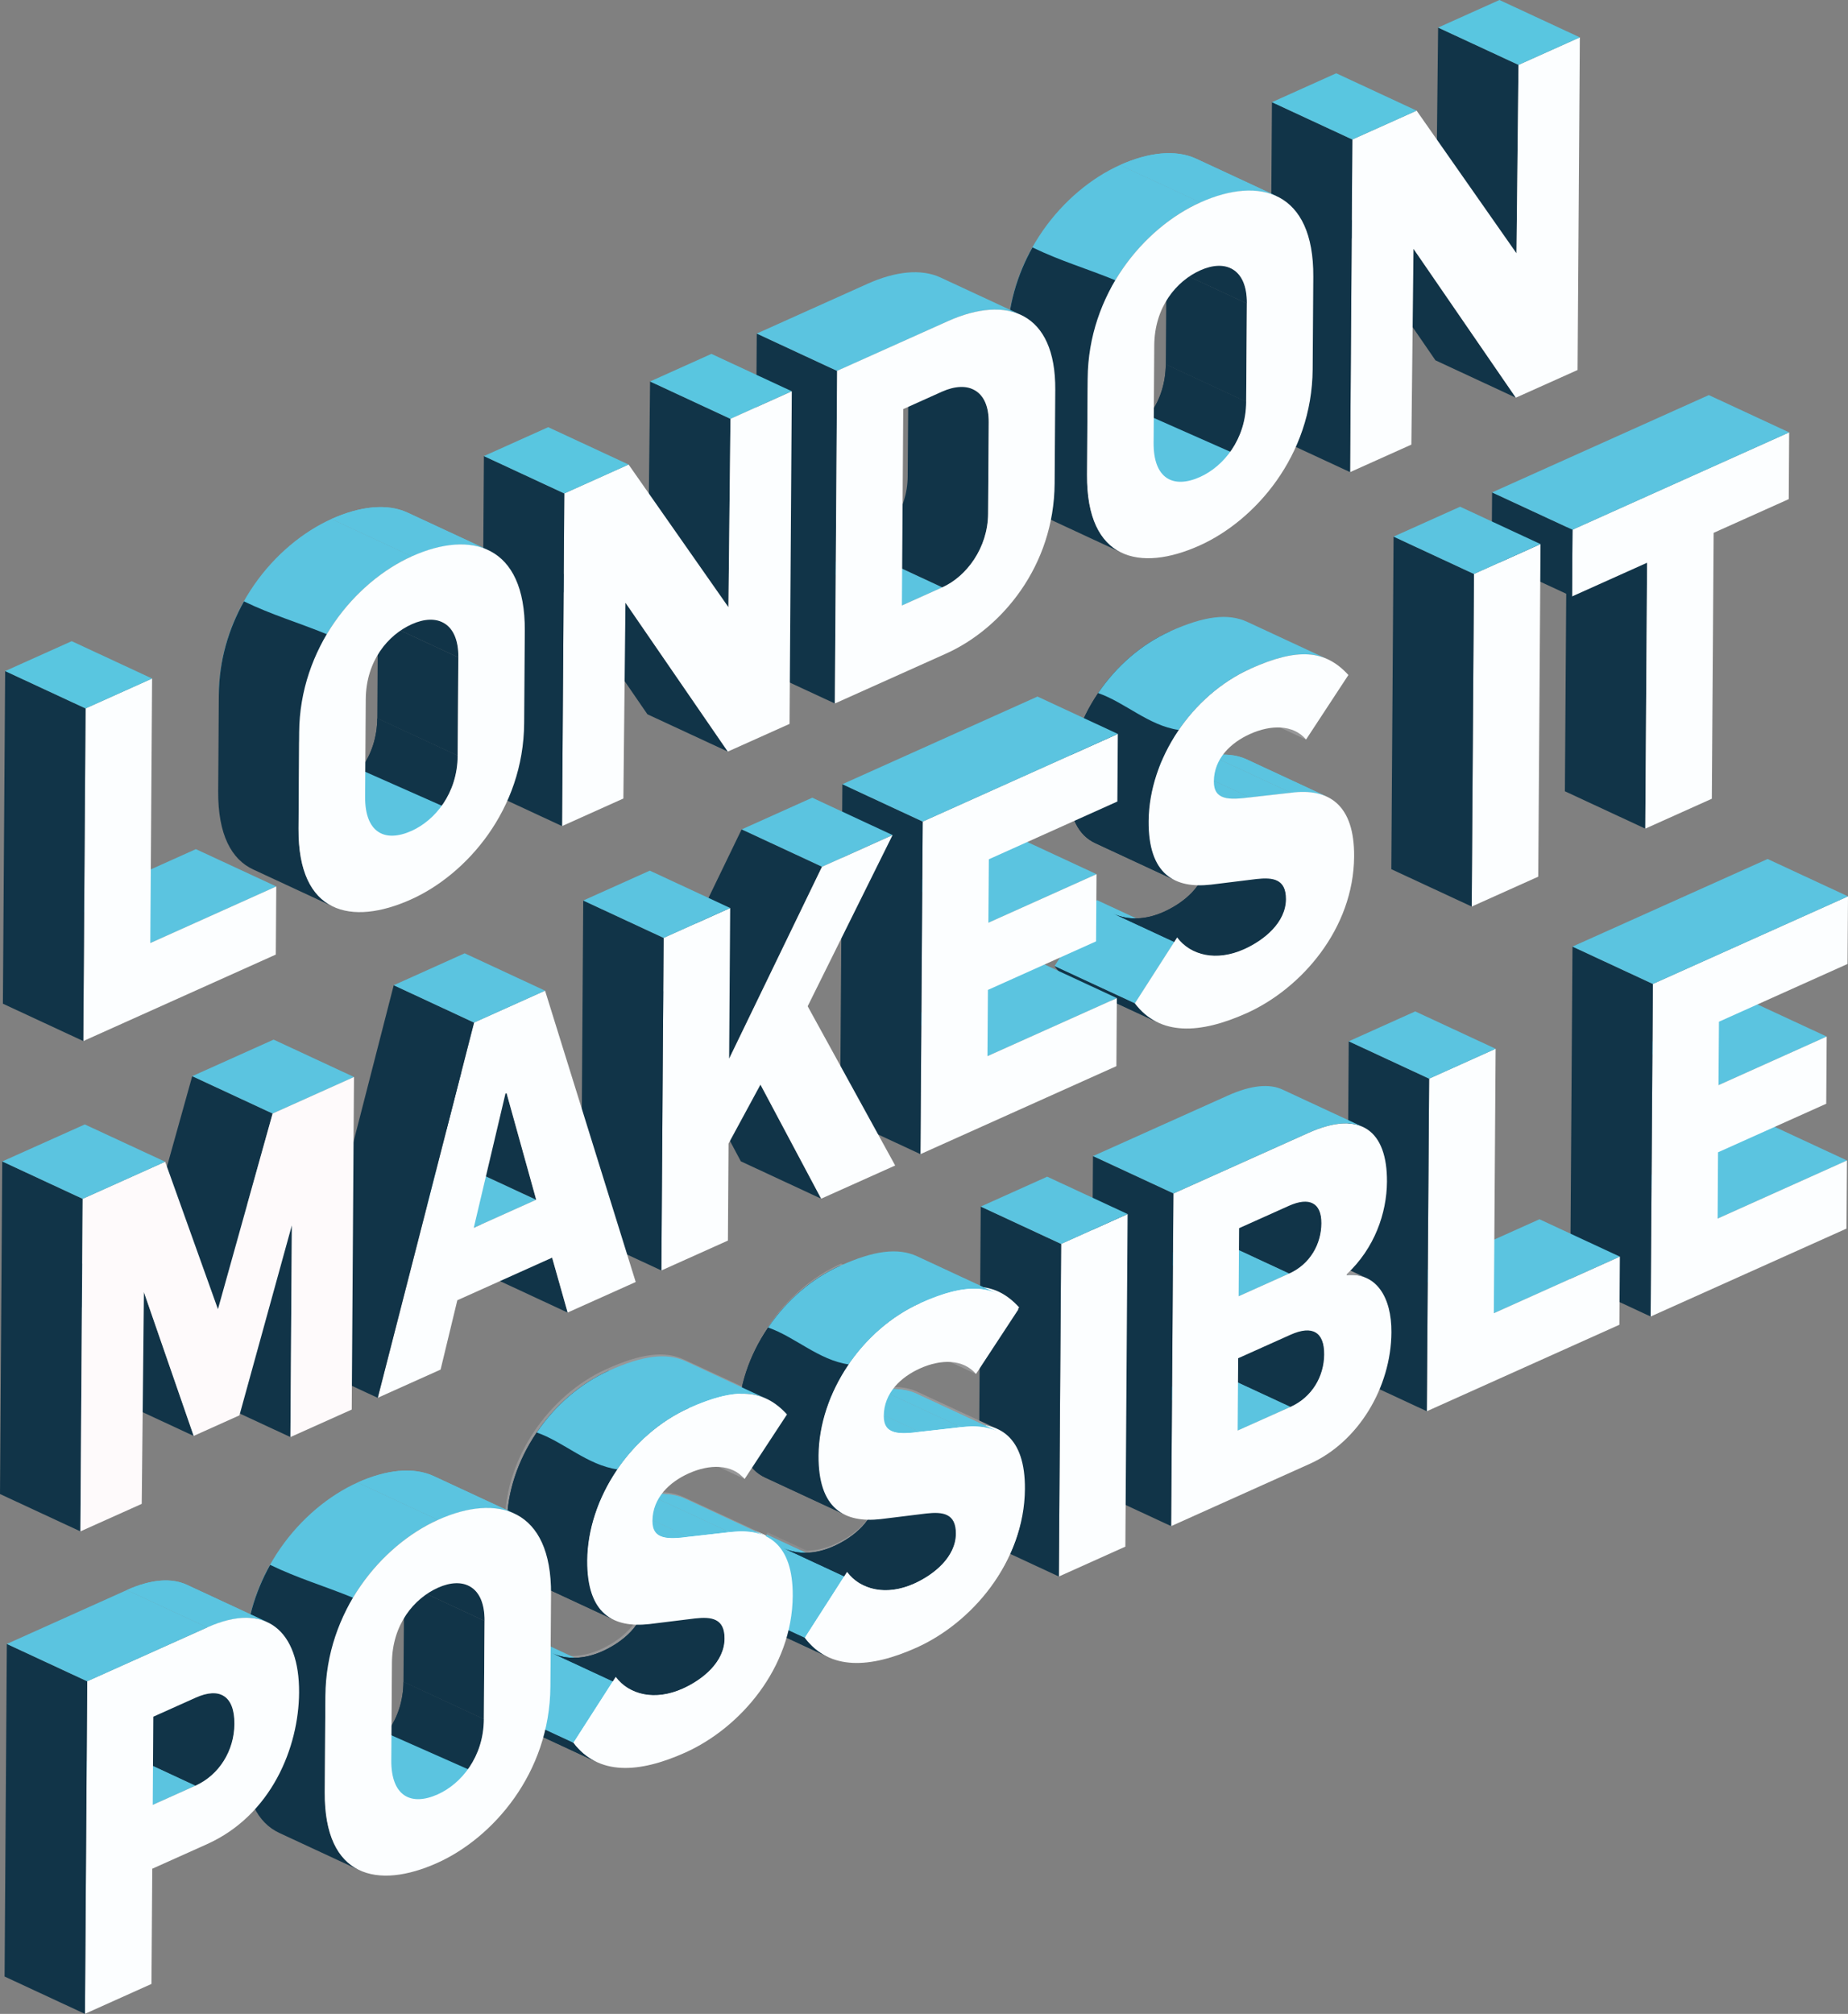 <svg id="Layer_1" xmlns="http://www.w3.org/2000/svg" xmlns:xlink="http://www.w3.org/1999/xlink" viewBox="0 0 319.07 347.64"><rect x="0" y="0" width="319.07" height="347.64" fill="#808080" stroke="none"/><style>.st0{fill:#5bc4e0}.st1{fill:#fcfeff}.st2{fill:#113448}.st3{enable-background:new}.st13{fill:#59c6e0}.st23{fill:#8c8b8c}</style><path class="st0" d="M296.56 210.35l-13.88-6.45 22.33-10.03 13.88 6.45zM296.71 187.32l-13.87-6.45 18.67-8.38 13.88 6.44z"/><path class="st1" d="M319.07 154.73l-.08 11.67-22.2 9.97-.08 10.95 18.68-8.39-.08 11.6-18.68 8.38-.07 11.44 22.33-10.03-.08 11.76-33.82 15.18.39-57.41z"/><path class="st2" d="M284.99 227.26l-13.88-6.45.39-57.41 13.88 6.45z"/><path class="st0" d="M285.38 169.85l-13.88-6.45 33.69-15.12 13.88 6.45z"/><path class="st2" d="M284.07 143.04l-13.88-6.45.31-45.9 13.88 6.45z"/><path class="st1" d="M308.91 74.64l-.07 11.52-12.97 5.82-.31 45.9-11.49 5.16.31-45.9-12.96 5.82.08-11.52z"/><path class="st2" d="M271.42 102.96l-13.88-6.45.08-11.51 13.88 6.44z"/><path class="st0" d="M271.5 91.44L257.62 85l37.42-16.8 13.87 6.44z"/><path class="st1" d="M265.98 93.92l-.39 57.41-11.49 5.16.39-57.41z"/><path class="st2" d="M254.1 156.49l-13.88-6.45.39-57.41 13.88 6.45z"/><path class="st0" d="M254.49 99.08l-13.88-6.45 11.49-5.16 13.88 6.45zM257.92 226.69l-13.88-6.45 21.76-9.77 13.88 6.45z"/><path class="st1" d="M258.23 181.04l-.31 45.65 21.76-9.77-.08 11.76-33.25 14.93.4-57.41z"/><path class="st2" d="M246.35 243.61l-13.87-6.45.39-57.41 13.88 6.45z"/><path class="st0" d="M246.75 186.2l-13.88-6.45 11.48-5.16 13.88 6.45z"/><g class="st3"><defs><path id="SVGID_1_" class="st3" d="M222.1 214.19l13.88 6.45c-.99-.46-2.15-.65-3.48-.51l-13.88-6.45c1.33-.14 2.49.05 3.48.51z"/></defs><clipPath id="SVGID_2_"><use xlink:href="#SVGID_1_" overflow="visible"/></clipPath><path d="M232.5 220.13l-13.88-6.45c1.33-.14 2.49.05 3.48.51l13.88 6.45c-.99-.46-2.15-.65-3.48-.51" clip-path="url(#SVGID_2_)" fill="#979798"/></g><defs><path id="SVGID_3_" d="M213.07 223.47l13.88 6.45c1.12.52 1.7 1.84 1.68 3.91-.03 3.79-2.1 7.37-5.82 9.04l-13.88-6.45c3.72-1.67 5.79-5.25 5.82-9.04.01-2.07-.56-3.39-1.68-3.91z"/></defs><use xlink:href="#SVGID_3_" overflow="visible" fill="#113448"/><clipPath id="SVGID_4_"><use xlink:href="#SVGID_3_" overflow="visible"/></clipPath><path d="M222.81 242.86l-13.88-6.45c3.72-1.67 5.79-5.25 5.82-9.04.01-2.07-.56-3.39-1.68-3.91l13.88 6.45c1.12.52 1.7 1.84 1.68 3.91-.03 3.79-2.1 7.37-5.82 9.04" clip-path="url(#SVGID_4_)" fill="#113448"/><path class="st0" d="M213.7 246.95l-13.88-6.44 9.11-4.09 13.88 6.44z"/><defs><path id="SVGID_5_" d="M212.69 201.23l13.88 6.45c1.03.48 1.59 1.65 1.58 3.49-.02 3.54-1.91 7.03-5.56 8.67l-13.88-6.45c3.66-1.64 5.54-5.14 5.56-8.67.01-1.84-.55-3.01-1.58-3.49z"/></defs><use xlink:href="#SVGID_5_" overflow="visible" fill="#113448"/><clipPath id="SVGID_6_"><use xlink:href="#SVGID_5_" overflow="visible"/></clipPath><path d="M222.59 219.84l-13.88-6.45c3.66-1.64 5.54-5.14 5.56-8.67.01-1.84-.55-3.01-1.58-3.49l13.88 6.45c1.03.48 1.59 1.65 1.58 3.49-.03 3.54-1.91 7.03-5.56 8.67" clip-path="url(#SVGID_6_)" fill="#113448"/><path class="st0" d="M213.86 223.76l-13.88-6.45 8.73-3.92 13.88 6.45z"/><path class="st1" d="M232.5 220.13c5.12-.53 7.78 3.81 7.74 9.85-.06 9.5-5.7 18.94-14.1 22.71l-23.93 10.75.39-57.41 23.3-10.46c9.05-4.06 13.63-.34 13.57 8.43-.04 5.4-2.13 11.47-6.95 15.96l-.02.17zm-9.69 22.73c3.72-1.67 5.79-5.25 5.82-9.04.03-3.87-2.01-5.11-5.8-3.42l-9.05 4.06-.09 12.48 9.12-4.08m-8.87-30.85l-.08 11.75 8.73-3.92c3.66-1.64 5.54-5.14 5.56-8.67.02-3.55-2.08-4.6-5.61-3.02l-8.6 3.86"/><path class="st0" d="M221.43 188.08c-2.24-1.04-5.39-.78-9.42 1.03l-23.3 10.46 13.88 6.45 23.3-10.46c4.03-1.81 7.18-2.08 9.42-1.03l-13.88-6.45z"/><path class="st2" d="M202.2 263.44l-13.88-6.45.39-57.41 13.88 6.44z"/><defs><path id="SVGID_7_" d="M200 176.54l-13.88-6.45c-1.52-.71-2.88-1.8-4.04-3.33l13.88 6.45c1.16 1.53 2.52 2.62 4.04 3.33z"/></defs><use xlink:href="#SVGID_7_" overflow="visible" fill="#113448"/><clipPath id="SVGID_8_"><use xlink:href="#SVGID_7_" overflow="visible"/></clipPath><path d="M200 176.54l-13.88-6.45c-1.52-.71-2.88-1.8-4.04-3.33l13.88 6.45c1.16 1.53 2.52 2.62 4.04 3.33" clip-path="url(#SVGID_8_)" fill="#113448"/><path class="st0" d="M195.96 173.2l-13.88-6.44 7.3-11.39 13.88 6.45z"/><path class="st2" d="M184.47 135.26c-.04 5.82 1.76 8.95 4.65 10.29L203 152c-2.89-1.34-4.69-4.46-4.65-10.29.04-5.45 1.97-10.98 5.19-15.7-5.19-.74-9.3-4.77-13.93-6.37-3.19 4.7-5.1 10.2-5.14 15.62z"/><defs><path id="SVGID_9_" d="M215.21 131.07l13.88 6.45c-1.69-.79-3.78-.97-6.14-.67l-13.88-6.45c2.36-.31 4.45-.12 6.14.67z"/></defs><use xlink:href="#SVGID_9_" overflow="visible" fill="#5bc4e0"/><clipPath id="SVGID_10_"><use xlink:href="#SVGID_9_" overflow="visible"/></clipPath><path d="M222.95 136.85l-13.88-6.45c2.36-.3 4.45-.12 6.14.67l13.88 6.45c-1.7-.79-3.78-.98-6.14-.67" clip-path="url(#SVGID_10_)" fill="#5bc4e0"/><defs><path id="SVGID_11_" d="M206.2 164.2l-13.88-6.45c2.36 1.1 5.41 1.1 8.63-.35 3.46-1.56 7.19-4.59 7.22-8.62.01-1.82-.59-2.78-1.57-3.23l13.88 6.45c.98.45 1.58 1.41 1.57 3.23-.03 4.03-3.76 7.07-7.22 8.62-3.23 1.45-6.27 1.45-8.63.35z"/></defs><use xlink:href="#SVGID_11_" overflow="visible" fill="#113448"/><clipPath id="SVGID_12_"><use xlink:href="#SVGID_11_" overflow="visible"/></clipPath><path d="M206.2 164.2l-13.88-6.45c2.36 1.1 5.41 1.1 8.63-.35 3.46-1.56 7.19-4.59 7.22-8.62.01-1.82-.59-2.78-1.57-3.23l13.88 6.45c.98.45 1.58 1.41 1.57 3.23-.03 4.03-3.76 7.07-7.22 8.62-3.23 1.45-6.27 1.45-8.63.35" clip-path="url(#SVGID_12_)" fill="#113448"/><g class="st3"><defs><path id="SVGID_13_" class="st3" d="M209.68 119.74l13.88 6.45c.73.34 1.39.83 1.94 1.48l-13.88-6.45a5.646 5.646 0 0 0-1.94-1.48z"/></defs><clipPath id="SVGID_14_"><use xlink:href="#SVGID_13_" overflow="visible"/></clipPath><path d="M225.5 127.67l-13.88-6.45a5.741 5.741 0 0 0-1.94-1.48l13.88 6.45c.73.34 1.39.83 1.94 1.48" clip-path="url(#SVGID_14_)" fill="#979798"/></g><path class="st0" d="M215.77 137.66l-13.88-6.45 7.18-.81 13.88 6.45z"/><defs><path id="SVGID_15_" d="M210.95 137.52l-13.88-6.45c1.13.52 2.86.38 4.82.14l13.88 6.45c-1.96.24-3.69.38-4.82-.14z"/></defs><use xlink:href="#SVGID_15_" overflow="visible" fill="#5bc4e0"/><clipPath id="SVGID_16_"><use xlink:href="#SVGID_15_" overflow="visible"/></clipPath><path d="M210.95 137.52l-13.88-6.45c1.13.52 2.86.38 4.82.14l13.88 6.45c-1.96.24-3.69.38-4.82-.14" clip-path="url(#SVGID_16_)" fill="#5bc4e0"/><path class="st2" d="M203 152l-13.88-6.45c-2.89-1.34-4.69-4.46-4.65-10.29.07-10.71 7.44-21.73 17.58-26.28l13.88 6.45c-10.14 4.55-17.5 15.57-17.58 26.28-.04 5.83 1.76 8.95 4.65 10.29z"/><path class="st0" d="M215.37 107.36c-3.35-1.56-7.48-1.01-13.33 1.62-5 2.25-9.33 6.07-12.44 10.66 4.63 1.6 8.74 5.63 13.93 6.37 3.11-4.55 7.41-8.35 12.38-10.58 5.85-2.63 9.98-3.18 13.33-1.62l-13.87-6.45z"/><path class="st1" d="M215.92 115.43c8.09-3.63 12.88-3.3 16.89 1.09l-7.31 11.14c-2.22-2.61-6.06-2.58-9.66-.96-3.34 1.5-6.23 4.24-6.26 8.19-.02 3.31 2.73 3.19 6.18 2.76l7.17-.81c6.53-.84 10.93 2.08 10.87 11.01-.09 12.48-9.12 22.8-18.55 27.04-8.02 3.6-14.99 4-19.31-1.69l7.3-11.38c2.35 3.12 6.75 4.19 11.57 2.03 3.46-1.56 7.19-4.59 7.22-8.62.02-3.54-2.28-3.8-5.1-3.49l-7.88.97c-6.21.7-10.8-1.74-10.73-10.99.1-10.72 7.46-21.74 17.6-26.29zM194.69 209.57l-.39 57.41-11.48 5.16.39-57.41z"/><path class="st2" d="M182.82 272.14l-13.88-6.45.39-57.41 13.88 6.45z"/><path class="st0" d="M183.21 214.73l-13.88-6.45 11.48-5.16 13.88 6.45zM170.49 182.31l-13.87-6.44 22.33-10.03 13.88 6.45zM170.65 159.28l-13.88-6.45 18.67-8.38 13.88 6.45z"/><path class="st1" d="M193 126.69l-.08 11.67-22.19 9.97-.08 10.95 18.67-8.38-.08 11.6-18.67 8.38-.08 11.43 22.34-10.02-.08 11.75-33.83 15.19.39-57.41z"/><path class="st2" d="M158.92 199.23l-13.88-6.45.4-57.41 13.87 6.45z"/><path class="st0" d="M159.31 141.82l-13.87-6.45 33.69-15.13 13.87 6.45z"/><path class="st2" d="M141.78 206.92l-13.87-6.45-10.49-19.69 13.88 6.45z"/><path class="st0" d="M141.92 149.63l-13.88-6.45 12.2-5.48 13.87 6.45z"/><path class="st2" d="M125.89 182.75l-13.87-6.44 16.02-33.13 13.88 6.45z"/><path class="st1" d="M154.11 144.15l-14.66 29.55 15.11 27.49-12.78 5.73-10.48-19.69-5.51 10.17-.11 16.75-11.49 5.16.39-57.41 11.49-5.16-.18 26.01 16.03-33.12z"/><path class="st2" d="M114.19 219.31l-13.88-6.45.39-57.41 13.88 6.45z"/><path class="st0" d="M114.58 161.9l-13.88-6.45 11.49-5.16 13.88 6.45z"/><path class="st2" d="M98.01 226.58l-13.87-6.45-2.69-9.47 13.88 6.45z"/><path class="st0" d="M81.8 211.94l-13.87-6.45 10.77-4.84 13.88 6.45z"/><path class="st2" d="M92.58 207.1l-13.88-6.45-5.11-18.42 13.87 6.45z"/><path class="st1" d="M94.11 171.01l15.65 50.29-11.75 5.27-2.68-9.47-16.37 7.35-2.89 11.97-10.85 4.87 16.63-64.78 12.26-5.5zM81.8 211.94l10.78-4.84-5.12-18.41-.19.09-5.47 23.16"/><path class="st2" d="M65.22 241.3l-13.88-6.45 16.64-64.78 13.87 6.45z"/><path class="st0" d="M81.85 176.52l-13.87-6.45 12.25-5.51 13.88 6.45z"/><path class="st2" d="M50.14 248.07l-13.88-6.45.25-36.55 13.88 6.45z"/><path class="st2" d="M37.63 225.99l-13.88-6.44 9.44-33.78 13.88 6.45z"/><path class="st0" d="M47.07 192.22l-13.88-6.45 14.05-6.31 13.88 6.45z"/><path class="st2" d="M33.44 247.87l-13.88-6.45-8.59-24.8 13.88 6.44z"/><path class="st2" d="M13.88 264.35L0 257.9l.39-57.41 13.88 6.45z"/><path fill="#fefafb" d="M61.12 185.91l-.39 57.41-10.59 4.75.25-36.55-9.05 32.8-7.9 3.55-8.59-24.81-.38 36.54-10.59 4.75.39-57.41 14.25-6.4 9.11 25.45 9.44-33.77z"/><path class="st0" d="M14.27 206.94L.39 200.49l14.25-6.39 13.88 6.44z"/><path class="st2" d="M261.83 43.72l-13.88-6.45.35-32.51 13.88 6.44zM261.72 68.65l-13.88-6.45-17.67-25.7 13.88 6.45z"/><path class="st1" d="M272.77 6.45l-.39 57.42-10.66 4.78-17.67-25.7-.37 33.8-10.58 4.75.39-57.42 11.1-4.98 17.24 24.62.35-32.52z"/><path class="st2" d="M233.1 81.5l-13.88-6.44.39-57.42 13.88 6.44z"/><path class="st13" d="M233.49 24.08l-13.88-6.44 11.1-4.99 13.88 6.45z"/><defs><path id="SVGID_17_" d="M201.94 82.77l-13.88-6.45c1.38.64 3.19.48 5.26-.45 4.04-1.81 7.91-6.44 7.96-12.97l13.88 6.45c-.04 6.52-3.92 11.15-7.96 12.97-2.07.93-3.88 1.09-5.26.45z"/></defs><use xlink:href="#SVGID_17_" overflow="visible" fill="#113448"/><clipPath id="SVGID_18_"><use xlink:href="#SVGID_17_" overflow="visible"/></clipPath><path d="M201.94 82.77l-13.88-6.45c1.38.64 3.19.48 5.26-.45 4.04-1.81 7.91-6.44 7.96-12.97l13.88 6.45c-.04 6.52-3.92 11.15-7.96 12.97-2.07.93-3.88 1.09-5.26.45" clip-path="url(#SVGID_18_)" fill="#113448"/><path class="st2" d="M215.16 69.36l-13.88-6.45.12-16.99 13.87 6.45z"/><defs><path id="SVGID_19_" d="M198.59 39.85l13.88 6.45c1.72.8 2.83 2.77 2.81 6.07l-13.88-6.45c.02-3.3-1.1-5.27-2.81-6.07z"/></defs><use xlink:href="#SVGID_19_" overflow="visible" fill="#113448"/><clipPath id="SVGID_20_"><use xlink:href="#SVGID_19_" overflow="visible"/></clipPath><path d="M215.27 52.37l-13.88-6.45c.02-3.3-1.09-5.28-2.81-6.07l13.88 6.45c1.72.79 2.84 2.77 2.81 6.07" clip-path="url(#SVGID_20_)" fill="#113448"/><defs><path id="SVGID_21_" d="M206.53 27.4l13.88 6.45c-3.56-1.65-8.26-1.11-13.15 1.09l-13.88-6.45c4.89-2.2 9.59-2.74 13.15-1.09z"/></defs><use xlink:href="#SVGID_21_" overflow="visible" fill="#5bc4e0"/><clipPath id="SVGID_22_"><use xlink:href="#SVGID_21_" overflow="visible"/></clipPath><path d="M207.26 34.94l-13.88-6.45c4.89-2.19 9.59-2.74 13.15-1.09l13.88 6.45c-3.56-1.65-8.26-1.11-13.15 1.09" clip-path="url(#SVGID_22_)" fill="#5bc4e0"/><path class="st0" d="M187.8 65.34l-13.88-6.45c.1-14.57 9.65-26 19.46-30.41l13.88 6.45c-9.81 4.41-19.36 15.84-19.46 30.41z"/><path class="st2" d="M187.69 81.93l.1-14.96.02.01c.04-6.36 1.88-13.76 4.76-18.6-5.07-2.07-9.47-3.33-14.31-5.67-2.62 4.68-4.3 10.15-4.34 16.18l-.11 16.59c-.05 7.55 2.33 11.78 6.03 13.5l13.88 6.45c-3.71-1.72-6.08-5.95-6.03-13.5z"/><path class="st0" d="M195.41 70.46l18.69 8.27-14.3 9.05z"/><path class="st1" d="M207.26 34.94c10.21-4.58 19.59-1.97 19.49 12.84l-.11 15.95c-.1 14.97-9.97 26.15-19.53 30.44-10.27 4.61-19.53 2.59-19.43-12.23l.11-16.59c.11-14.58 9.66-26.01 19.47-30.41zm7.9 34.42l.12-16.99c.04-6.04-3.73-7.64-8.03-5.71-4.1 1.84-7.91 6.28-7.96 12.97l-.11 16.83c-.04 6.12 3.34 7.98 8.03 5.87 4.03-1.82 7.9-6.45 7.95-12.97"/><path class="st13" d="M262.18 11.2L248.3 4.76 258.89 0l13.88 6.45z"/><path class="st0" d="M155.72 104.52l-13.88-6.44 6.99-3.14 13.88 6.44z"/><path class="st2" d="M168.01 67.22l-13.88-6.45c1.68.78 2.72 2.68 2.7 5.69l-.11 15.79c-.04 5.88-3.72 10.82-7.89 12.69l13.88 6.45c4.17-1.87 7.85-6.81 7.89-12.69l.11-15.79c.02-3.02-1.02-4.91-2.7-5.69zM144.15 121.44L130.27 115l.39-57.42 13.88 6.45z"/><path class="st0" d="M162.38 47.9c-3.32-1.54-7.76-1.08-12.6 1.09l-19.12 8.59 13.88 6.45 19.12-8.59c4.84-2.17 9.28-2.63 12.6-1.09l-13.88-6.45z"/><path class="st1" d="M163.66 55.44c10.21-4.58 18.63-1.54 18.54 11.83l-.11 16.18c-.1 14.26-9.13 25.06-18.76 29.38l-19.19 8.61.39-57.42 19.13-8.58zm6.94 33.25l.11-15.79c.04-5.56-3.53-7.32-8.09-5.28l-6.67 3-.23 33.9 6.99-3.14c4.17-1.87 7.85-6.81 7.89-12.69"/><path class="st2" d="M125.77 104.81l-13.88-6.45.35-32.51 13.88 6.45z"/><path class="st13" d="M126.12 72.3l-13.88-6.45 10.59-4.76 13.88 6.45z"/><path class="st2" d="M125.66 129.74l-13.88-6.44-17.67-25.71 13.88 6.45z"/><path class="st1" d="M136.71 67.54l-.39 57.42-10.66 4.78-17.67-25.7-.36 33.8-10.59 4.76.39-57.42 11.1-4.99 17.24 24.62.35-32.51z"/><path class="st2" d="M97.04 142.6l-13.88-6.45.39-57.42 13.88 6.45z"/><path class="st13" d="M97.43 85.18l-13.88-6.45 11.1-4.99 13.88 6.45z"/><path class="st0" d="M25.95 162.79l-13.88-6.45 21.75-9.76 13.88 6.44z"/><path class="st1" d="M26.26 117.13l-.31 45.66 21.75-9.77-.08 11.76-33.24 14.93.39-57.42z"/><path class="st2" d="M14.38 179.71L.5 173.26l.39-57.42 13.88 6.45z"/><path class="st13" d="M14.77 122.29L.89 115.84l11.49-5.16 13.88 6.45z"/><g><defs><path id="SVGID_23_" d="M65.8 143.87l-13.88-6.45c1.38.64 3.19.48 5.26-.45 4.04-1.81 7.91-6.44 7.96-12.97l13.88 6.45c-.04 6.52-3.92 11.15-7.96 12.97-2.07.93-3.88 1.09-5.26.45z"/></defs><use xlink:href="#SVGID_23_" overflow="visible" fill="#113448"/><clipPath id="SVGID_24_"><use xlink:href="#SVGID_23_" overflow="visible"/></clipPath><path d="M65.8 143.87l-13.88-6.45c1.38.64 3.19.48 5.26-.45 4.04-1.81 7.91-6.44 7.96-12.97l13.88 6.45c-.04 6.52-3.92 11.15-7.96 12.97-2.07.93-3.88 1.09-5.26.45" clip-path="url(#SVGID_24_)" fill="#113448"/></g><path class="st2" d="M79.02 130.45l-13.88-6.44.11-16.99 13.88 6.45z"/><g><defs><path id="SVGID_25_" d="M62.45 100.94l13.88 6.45c1.72.8 2.83 2.77 2.81 6.07l-13.88-6.45c.02-3.29-1.1-5.27-2.81-6.07z"/></defs><use xlink:href="#SVGID_25_" overflow="visible" fill="#113448"/><clipPath id="SVGID_26_"><use xlink:href="#SVGID_25_" overflow="visible"/></clipPath><path d="M79.13 113.47l-13.88-6.45c.02-3.3-1.09-5.28-2.81-6.07l13.88 6.45c1.72.79 2.83 2.76 2.81 6.07" clip-path="url(#SVGID_26_)" fill="#113448"/></g><g><defs><path id="SVGID_27_" d="M70.39 88.5l13.88 6.45c-3.56-1.65-8.26-1.11-13.15 1.09l-13.88-6.45c4.89-2.2 9.59-2.75 13.15-1.09z"/></defs><use xlink:href="#SVGID_27_" overflow="visible" fill="#5bc4e0"/><clipPath id="SVGID_28_"><use xlink:href="#SVGID_27_" overflow="visible"/></clipPath><path d="M71.12 96.03l-13.88-6.45c4.89-2.19 9.59-2.74 13.15-1.09l13.88 6.45c-3.56-1.65-8.26-1.1-13.15 1.09" clip-path="url(#SVGID_28_)" fill="#5bc4e0"/></g><path class="st0" d="M51.66 126.44l-13.88-6.45c.1-14.57 9.65-26 19.46-30.41l13.88 6.45c-9.81 4.41-19.36 15.84-19.46 30.41z"/><path class="st2" d="M51.55 143.03l.1-14.96.02.01c.04-6.36 1.88-13.76 4.76-18.6-5.07-2.07-9.47-3.33-14.31-5.67-2.62 4.68-4.3 10.15-4.34 16.18l-.11 16.59c-.05 7.55 2.33 11.78 6.03 13.5l13.88 6.45c-3.71-1.72-6.09-5.95-6.03-13.5z"/><path class="st0" d="M59.27 131.55l18.69 8.28-14.3 9.04z"/><path class="st1" d="M71.12 96.03c10.21-4.58 19.59-1.97 19.49 12.84l-.11 15.95c-.1 14.97-9.97 26.15-19.53 30.44-10.27 4.61-19.53 2.59-19.43-12.23l.11-16.59c.11-14.57 9.66-26 19.47-30.41zm7.9 34.42l.12-16.99c.04-6.04-3.73-7.64-8.03-5.71-4.1 1.84-7.91 6.28-7.96 12.97l-.11 16.83c-.04 6.12 3.34 7.98 8.03 5.87 4.03-1.81 7.9-6.44 7.95-12.97"/><g class="st3"><defs><path id="SVGID_29_" class="st3" d="M158.36 240.23l13.88 6.45c-1.69-.79-3.77-.97-6.13-.67l-13.88-6.45c2.36-.31 4.44-.12 6.13.67z"/></defs><clipPath id="SVGID_30_"><use xlink:href="#SVGID_29_" overflow="visible"/></clipPath><path d="M166.1 246.01l-13.88-6.45c2.36-.31 4.44-.12 6.13.67l13.88 6.45c-1.68-.79-3.77-.98-6.13-.67" clip-path="url(#SVGID_30_)" fill="#979798"/></g><g class="st3"><defs><path id="SVGID_31_" class="st3" d="M149.36 273.36l-13.88-6.45c2.36 1.1 5.4 1.1 8.62-.34 3.47-1.56 7.2-4.6 7.23-8.62.01-1.83-.59-2.78-1.57-3.23l13.88 6.45c.98.45 1.58 1.41 1.57 3.23-.03 4.03-3.76 7.07-7.23 8.62-3.22 1.44-6.26 1.44-8.62.34z"/></defs><clipPath id="SVGID_32_"><use xlink:href="#SVGID_31_" overflow="visible"/></clipPath><path d="M149.36 273.36l-13.88-6.45c2.36 1.1 5.4 1.1 8.62-.34 3.47-1.56 7.2-4.6 7.23-8.62.01-1.83-.59-2.78-1.57-3.23l13.88 6.45c.98.45 1.58 1.41 1.57 3.23-.03 4.03-3.76 7.07-7.23 8.62-3.22 1.44-6.26 1.44-8.62.34" clip-path="url(#SVGID_32_)" fill="#979798"/></g><g class="st3"><defs><path id="SVGID_33_" class="st3" d="M152.84 228.9l13.88 6.45c.73.34 1.39.83 1.94 1.48l-13.88-6.45a5.646 5.646 0 0 0-1.94-1.48z"/></defs><clipPath id="SVGID_34_"><use xlink:href="#SVGID_33_" overflow="visible"/></clipPath><path d="M168.66 236.83l-13.88-6.45a5.616 5.616 0 0 0-1.94-1.48l13.88 6.45c.73.34 1.38.83 1.94 1.48" clip-path="url(#SVGID_34_)" fill="#979798"/></g><path class="st23" d="M158.93 246.82l-13.88-6.45 7.18-.81 13.87 6.45z"/><g class="st3"><defs><path id="SVGID_35_" class="st3" d="M143.15 285.7l-13.88-6.45c-1.52-.71-2.87-1.8-4.04-3.33l13.88 6.45c1.16 1.53 2.52 2.63 4.04 3.33z"/></defs><clipPath id="SVGID_36_"><use xlink:href="#SVGID_35_" overflow="visible"/></clipPath><path d="M143.15 285.7l-13.88-6.45c-1.52-.71-2.87-1.8-4.04-3.33l13.88 6.45c1.16 1.53 2.52 2.63 4.04 3.33" clip-path="url(#SVGID_36_)" fill="#979798"/></g><path class="st23" d="M139.11 282.37l-13.88-6.45 7.31-11.39 13.88 6.45z"/><g class="st3"><defs><path id="SVGID_37_" class="st3" d="M154.1 246.68l-13.88-6.45c1.13.53 2.87.38 4.83.14l13.88 6.45c-1.96.24-3.7.38-4.83-.14z"/></defs><clipPath id="SVGID_38_"><use xlink:href="#SVGID_37_" overflow="visible"/></clipPath><path d="M154.1 246.68l-13.88-6.45c1.13.53 2.87.38 4.83.14l13.88 6.45c-1.96.24-3.7.38-4.83-.14" clip-path="url(#SVGID_38_)" fill="#979798"/></g><g class="st3"><defs><path id="SVGID_39_" class="st3" d="M146.15 261.16l-13.88-6.45c-2.89-1.34-4.69-4.47-4.65-10.29.07-10.71 7.44-21.72 17.58-26.28l13.88 6.45c-10.14 4.55-17.51 15.56-17.58 26.28-.04 5.83 1.76 8.95 4.65 10.29z"/></defs><clipPath id="SVGID_40_"><use xlink:href="#SVGID_39_" overflow="visible"/></clipPath><path d="M146.15 261.16l-13.88-6.45c-2.89-1.34-4.69-4.47-4.65-10.29.07-10.71 7.44-21.72 17.58-26.28l13.88 6.45c-10.14 4.55-17.51 15.56-17.58 26.28-.04 5.83 1.76 8.95 4.65 10.29" clip-path="url(#SVGID_40_)" fill="#979798"/></g><path class="st1" d="M159.08 224.59c8.08-3.63 12.88-3.3 16.88 1.09l-7.3 11.15c-2.22-2.62-6.06-2.58-9.66-.96-3.34 1.5-6.24 4.25-6.26 8.19-.02 3.3 2.73 3.19 6.19 2.76l7.17-.81c6.53-.85 10.92 2.08 10.86 11.02-.09 12.48-9.11 22.8-18.54 27.03-8.02 3.6-15 4.01-19.31-1.69l7.31-11.39c2.35 3.12 6.75 4.2 11.56 2.04 3.47-1.56 7.2-4.6 7.23-8.62.02-3.55-2.28-3.8-5.1-3.5l-7.88.97c-6.21.7-10.8-1.73-10.74-11 .08-10.71 7.45-21.72 17.59-26.28z"/><g class="st3"><defs><path id="SVGID_41_" class="st3" d="M117.93 258.38l13.88 6.45c-1.69-.79-3.78-.97-6.14-.67l-13.88-6.45c2.36-.3 4.45-.11 6.14.67z"/></defs><clipPath id="SVGID_42_"><use xlink:href="#SVGID_41_" overflow="visible"/></clipPath><path d="M125.67 264.16l-13.88-6.45c2.36-.31 4.44-.12 6.14.67l13.88 6.45c-1.69-.79-3.78-.97-6.14-.67" clip-path="url(#SVGID_42_)" fill="#979798"/></g><g class="st3"><defs><path id="SVGID_43_" class="st3" d="M108.93 291.52l-13.88-6.45c2.36 1.1 5.4 1.1 8.63-.35 3.46-1.56 7.19-4.59 7.22-8.62.01-1.83-.59-2.78-1.57-3.23l13.88 6.45c.98.45 1.58 1.41 1.57 3.23-.03 4.03-3.76 7.07-7.22 8.62-3.23 1.45-6.27 1.44-8.63.35z"/></defs><clipPath id="SVGID_44_"><use xlink:href="#SVGID_43_" overflow="visible"/></clipPath><path d="M108.93 291.52l-13.88-6.45c2.36 1.1 5.4 1.1 8.63-.35 3.46-1.56 7.19-4.59 7.22-8.62.01-1.83-.59-2.78-1.57-3.23l13.88 6.45c.98.45 1.58 1.41 1.57 3.23-.03 4.03-3.76 7.07-7.22 8.62-3.23 1.45-6.27 1.44-8.63.35" clip-path="url(#SVGID_44_)" fill="#979798"/></g><g class="st3"><defs><path id="SVGID_45_" class="st3" d="M112.4 247.05l13.88 6.45c.73.34 1.39.83 1.94 1.48l-13.88-6.45a5.646 5.646 0 0 0-1.94-1.48z"/></defs><clipPath id="SVGID_46_"><use xlink:href="#SVGID_45_" overflow="visible"/></clipPath><path d="M128.23 254.99l-13.88-6.45a5.616 5.616 0 0 0-1.94-1.48l13.88 6.45c.72.33 1.38.82 1.94 1.48" clip-path="url(#SVGID_46_)" fill="#979798"/></g><path class="st23" d="M118.5 264.97l-13.88-6.44 7.17-.81 13.88 6.44z"/><g class="st3"><defs><path id="SVGID_47_" class="st3" d="M113.68 264.83l-13.88-6.45c1.13.52 2.86.38 4.82.14l13.88 6.45c-1.96.25-3.69.39-4.82-.14z"/></defs><clipPath id="SVGID_48_"><use xlink:href="#SVGID_47_" overflow="visible"/></clipPath><path d="M113.68 264.83l-13.88-6.45c1.13.52 2.86.38 4.82.14l13.88 6.45c-1.96.25-3.69.39-4.82-.14" clip-path="url(#SVGID_48_)" fill="#979798"/></g><g class="st3"><defs><path id="SVGID_49_" class="st3" d="M118.1 234.68l13.88 6.45c-3.35-1.56-7.48-1.01-13.33 1.62l-13.88-6.45c5.85-2.63 9.98-3.18 13.33-1.62z"/></defs><clipPath id="SVGID_50_"><use xlink:href="#SVGID_49_" overflow="visible"/></clipPath><path d="M118.65 242.75l-13.88-6.45c5.85-2.63 9.98-3.18 13.33-1.62l13.88 6.45c-3.35-1.56-7.48-1.01-13.33 1.62" clip-path="url(#SVGID_50_)" fill="#979798"/></g><g class="st3"><defs><path id="SVGID_51_" class="st3" d="M105.72 279.32l-13.88-6.45c-2.89-1.34-4.69-4.47-4.65-10.29.07-10.71 7.44-21.72 17.58-26.28l13.88 6.45c-10.14 4.55-17.51 15.56-17.58 26.28-.05 5.82 1.76 8.95 4.65 10.29z"/></defs><clipPath id="SVGID_52_"><use xlink:href="#SVGID_51_" overflow="visible"/></clipPath><path d="M105.72 279.32l-13.88-6.45c-2.89-1.34-4.69-4.47-4.65-10.29.07-10.71 7.44-21.72 17.58-26.28l13.88 6.45c-10.14 4.55-17.51 15.56-17.58 26.28-.05 5.82 1.76 8.95 4.65 10.29" clip-path="url(#SVGID_52_)" fill="#979798"/></g><path class="st1" d="M118.65 242.75c8.09-3.63 12.88-3.3 16.88 1.09l-7.3 11.15c-2.22-2.62-6.06-2.58-9.66-.96-3.34 1.5-6.23 4.24-6.26 8.19-.02 3.3 2.73 3.19 6.18 2.76l7.17-.81c6.53-.85 10.93 2.08 10.87 11.01-.09 12.48-9.12 22.8-18.55 27.04-8.02 3.6-15 4.01-19.31-1.69l7.31-11.39c2.35 3.12 6.75 4.2 11.57 2.04 3.46-1.56 7.19-4.59 7.22-8.62.02-3.55-2.28-3.8-5.1-3.5l-7.88.97c-6.21.7-10.8-1.73-10.74-11 .09-10.72 7.46-21.73 17.6-26.28z"/><g><defs><path id="SVGID_53_" d="M143.01 286.05l-13.88-6.45c-1.52-.71-2.88-1.8-4.04-3.33l13.88 6.45c1.16 1.53 2.52 2.63 4.04 3.33z"/></defs><use xlink:href="#SVGID_53_" overflow="visible" fill="#113448"/><clipPath id="SVGID_54_"><use xlink:href="#SVGID_53_" overflow="visible"/></clipPath><path d="M143.01 286.05l-13.88-6.45c-1.52-.71-2.88-1.8-4.04-3.33l13.88 6.45c1.16 1.53 2.52 2.63 4.04 3.33" clip-path="url(#SVGID_54_)" fill="#113448"/></g><path class="st0" d="M138.97 282.72l-13.88-6.45 7.3-11.38 13.88 6.45z"/><path class="st2" d="M127.48 244.78c-.04 5.82 1.76 8.95 4.65 10.29l13.88 6.45c-2.89-1.34-4.69-4.46-4.65-10.29.04-5.45 1.97-10.98 5.19-15.7-5.19-.74-9.3-4.77-13.93-6.37-3.19 4.69-5.1 10.19-5.14 15.62z"/><g><defs><path id="SVGID_55_" d="M158.22 240.58l13.88 6.45c-1.69-.79-3.78-.97-6.14-.67l-13.88-6.45c2.36-.3 4.45-.12 6.14.67z"/></defs><use xlink:href="#SVGID_55_" overflow="visible" fill="#5bc4e0"/><clipPath id="SVGID_56_"><use xlink:href="#SVGID_55_" overflow="visible"/></clipPath><path d="M165.96 246.36l-13.88-6.45c2.36-.3 4.45-.12 6.14.67l13.88 6.45c-1.69-.79-3.78-.98-6.14-.67" clip-path="url(#SVGID_56_)" fill="#5bc4e0"/></g><g><defs><path id="SVGID_57_" d="M149.21 273.71l-13.88-6.45c2.36 1.1 5.41 1.1 8.63-.35 3.46-1.56 7.19-4.59 7.22-8.62.01-1.82-.59-2.78-1.57-3.23l13.88 6.45c.98.45 1.58 1.41 1.57 3.23-.03 4.03-3.76 7.07-7.22 8.62-3.23 1.45-6.27 1.45-8.63.35z"/></defs><use xlink:href="#SVGID_57_" overflow="visible" fill="#113448"/><clipPath id="SVGID_58_"><use xlink:href="#SVGID_57_" overflow="visible"/></clipPath><path d="M149.21 273.71l-13.88-6.45c2.36 1.1 5.41 1.1 8.63-.35 3.46-1.56 7.19-4.59 7.22-8.62.01-1.82-.59-2.78-1.57-3.23l13.88 6.45c.98.45 1.58 1.41 1.57 3.23-.03 4.03-3.76 7.07-7.22 8.62-3.23 1.45-6.27 1.45-8.63.35" clip-path="url(#SVGID_58_)" fill="#113448"/></g><g class="st3"><defs><path id="SVGID_59_" class="st3" d="M152.69 229.25l13.88 6.45c.73.34 1.39.83 1.94 1.48l-13.88-6.45a5.646 5.646 0 0 0-1.94-1.48z"/></defs><clipPath id="SVGID_60_"><use xlink:href="#SVGID_59_" overflow="visible"/></clipPath><path d="M168.51 237.18l-13.88-6.45a5.741 5.741 0 0 0-1.94-1.48l13.88 6.45c.73.34 1.39.83 1.94 1.48" clip-path="url(#SVGID_60_)" fill="#979798"/></g><path class="st0" d="M158.78 247.17l-13.88-6.45 7.18-.81 13.88 6.45z"/><g><defs><path id="SVGID_61_" d="M153.96 247.03l-13.88-6.45c1.13.52 2.86.38 4.82.14l13.88 6.45c-1.96.24-3.69.38-4.82-.14z"/></defs><use xlink:href="#SVGID_61_" overflow="visible" fill="#5bc4e0"/><clipPath id="SVGID_62_"><use xlink:href="#SVGID_61_" overflow="visible"/></clipPath><path d="M153.96 247.03l-13.88-6.45c1.13.52 2.86.38 4.82.14l13.88 6.45c-1.96.24-3.69.38-4.82-.14" clip-path="url(#SVGID_62_)" fill="#5bc4e0"/></g><path class="st2" d="M146.01 261.51l-13.88-6.45c-2.89-1.34-4.69-4.46-4.65-10.29.07-10.71 7.44-21.73 17.58-26.28l13.88 6.45c-10.14 4.55-17.5 15.57-17.58 26.28-.04 5.83 1.76 8.95 4.65 10.29z"/><path class="st0" d="M158.39 216.88c-3.35-1.56-7.48-1.01-13.33 1.62-5 2.25-9.33 6.07-12.44 10.66 4.63 1.6 8.74 5.63 13.93 6.37 3.11-4.55 7.41-8.35 12.38-10.58 5.85-2.63 9.98-3.18 13.33-1.62l-13.87-6.45z"/><path class="st1" d="M158.93 224.95c8.09-3.63 12.88-3.3 16.89 1.09l-7.31 11.14c-2.22-2.61-6.06-2.58-9.66-.96-3.34 1.5-6.23 4.24-6.26 8.19-.02 3.31 2.73 3.19 6.18 2.76l7.17-.81c6.53-.84 10.93 2.08 10.87 11.01-.09 12.48-9.12 22.8-18.55 27.04-8.02 3.6-14.99 4-19.31-1.69l7.3-11.38c2.35 3.12 6.75 4.19 11.57 2.03 3.46-1.56 7.19-4.59 7.22-8.62.02-3.54-2.28-3.8-5.1-3.49l-7.88.97c-6.21.7-10.8-1.74-10.73-10.99.1-10.73 7.47-21.74 17.6-26.29z"/><g><defs><path id="SVGID_63_" d="M103.06 304.18l-13.88-6.45c-1.52-.71-2.88-1.8-4.04-3.33l13.88 6.45c1.17 1.53 2.52 2.62 4.04 3.33z"/></defs><use xlink:href="#SVGID_63_" overflow="visible" fill="#113448"/><clipPath id="SVGID_64_"><use xlink:href="#SVGID_63_" overflow="visible"/></clipPath><path d="M103.06 304.18l-13.88-6.45c-1.52-.71-2.88-1.8-4.04-3.33l13.88 6.45c1.17 1.53 2.52 2.62 4.04 3.33" clip-path="url(#SVGID_64_)" fill="#113448"/></g><path class="st0" d="M99.02 300.84l-13.87-6.45 7.3-11.38 13.88 6.45z"/><path class="st2" d="M87.54 262.9c-.04 5.82 1.76 8.95 4.65 10.29l13.88 6.45c-2.89-1.34-4.69-4.46-4.65-10.29.04-5.45 1.97-10.98 5.19-15.7-5.19-.74-9.3-4.77-13.93-6.37-3.19 4.7-5.11 10.2-5.14 15.62z"/><g><defs><path id="SVGID_65_" d="M118.28 258.71l13.88 6.45c-1.69-.79-3.78-.98-6.14-.67l-13.88-6.45c2.36-.31 4.44-.12 6.14.67z"/></defs><use xlink:href="#SVGID_65_" overflow="visible" fill="#5bc4e0"/><clipPath id="SVGID_66_"><use xlink:href="#SVGID_65_" overflow="visible"/></clipPath><path d="M126.01 264.48l-13.88-6.45c2.36-.3 4.45-.12 6.14.67l13.88 6.45c-1.69-.78-3.77-.97-6.14-.67" clip-path="url(#SVGID_66_)" fill="#5bc4e0"/></g><g><defs><path id="SVGID_67_" d="M109.27 291.84l-13.88-6.45c2.36 1.1 5.41 1.1 8.63-.35 3.46-1.56 7.19-4.59 7.22-8.62.01-1.82-.59-2.78-1.57-3.23l13.88 6.45c.98.45 1.58 1.41 1.57 3.23-.03 4.03-3.76 7.07-7.22 8.62-3.23 1.45-6.27 1.45-8.63.35z"/></defs><use xlink:href="#SVGID_67_" overflow="visible" fill="#113448"/><clipPath id="SVGID_68_"><use xlink:href="#SVGID_67_" overflow="visible"/></clipPath><path d="M109.27 291.84l-13.88-6.45c2.36 1.1 5.41 1.1 8.63-.35 3.46-1.56 7.19-4.59 7.22-8.62.01-1.82-.59-2.78-1.57-3.23l13.88 6.45c.98.45 1.58 1.41 1.57 3.23-.03 4.03-3.76 7.07-7.22 8.62-3.23 1.45-6.27 1.45-8.63.35" clip-path="url(#SVGID_68_)" fill="#113448"/></g><g class="st3"><defs><path id="SVGID_69_" class="st3" d="M112.75 247.38l13.88 6.45c.73.34 1.39.83 1.94 1.48l-13.88-6.45a5.646 5.646 0 0 0-1.94-1.48z"/></defs><clipPath id="SVGID_70_"><use xlink:href="#SVGID_69_" overflow="visible"/></clipPath><path d="M128.57 255.31l-13.88-6.45a5.741 5.741 0 0 0-1.94-1.48l13.88 6.45c.73.34 1.39.82 1.94 1.48" clip-path="url(#SVGID_70_)" fill="#979798"/></g><path class="st0" d="M118.84 265.3l-13.88-6.45 7.18-.81 13.87 6.44z"/><g><defs><path id="SVGID_71_" d="M114.02 265.16l-13.88-6.45c1.13.52 2.86.38 4.82.14l13.88 6.45c-1.96.24-3.69.38-4.82-.14z"/></defs><use xlink:href="#SVGID_71_" overflow="visible" fill="#5bc4e0"/><clipPath id="SVGID_72_"><use xlink:href="#SVGID_71_" overflow="visible"/></clipPath><path d="M114.02 265.16l-13.88-6.45c1.13.52 2.86.38 4.82.14l13.88 6.45c-1.96.24-3.69.38-4.82-.14" clip-path="url(#SVGID_72_)" fill="#5bc4e0"/></g><path class="st2" d="M106.06 279.64l-13.88-6.45c-2.89-1.34-4.69-4.46-4.65-10.29.07-10.71 7.44-21.73 17.58-26.28l13.88 6.45c-10.14 4.55-17.5 15.57-17.58 26.28-.03 5.83 1.77 8.95 4.65 10.29z"/><path class="st0" d="M118.44 235c-3.35-1.56-7.48-1.01-13.33 1.62-5 2.25-9.33 6.07-12.44 10.66 4.63 1.6 8.74 5.63 13.93 6.37 3.11-4.55 7.41-8.35 12.38-10.58 5.85-2.63 9.98-3.18 13.33-1.62L118.44 235z"/><path class="st1" d="M118.99 243.07c8.09-3.63 12.88-3.3 16.89 1.09l-7.31 11.14c-2.22-2.61-6.06-2.58-9.66-.96-3.34 1.5-6.23 4.24-6.26 8.19-.02 3.31 2.73 3.19 6.18 2.76l7.17-.81c6.53-.84 10.93 2.08 10.87 11.01-.09 12.48-9.12 22.8-18.55 27.04-8.02 3.6-14.99 4-19.31-1.69l7.3-11.38c2.35 3.12 6.75 4.19 11.57 2.03 3.46-1.56 7.19-4.59 7.22-8.62.02-3.54-2.28-3.8-5.1-3.49l-7.88.97c-6.21.7-10.8-1.74-10.73-10.99.1-10.72 7.46-21.74 17.6-26.29z"/><g><defs><path id="SVGID_73_" d="M70.32 310.19l-13.88-6.45c1.38.64 3.19.48 5.26-.45 4.04-1.81 7.91-6.44 7.96-12.97l13.88 6.45c-.04 6.52-3.92 11.15-7.96 12.97-2.07.93-3.88 1.09-5.26.45z"/></defs><use xlink:href="#SVGID_73_" overflow="visible" fill="#113448"/><clipPath id="SVGID_74_"><use xlink:href="#SVGID_73_" overflow="visible"/></clipPath><path d="M70.32 310.19l-13.88-6.45c1.38.64 3.19.48 5.26-.45 4.04-1.81 7.91-6.44 7.96-12.97l13.88 6.45c-.04 6.52-3.92 11.15-7.96 12.97-2.07.93-3.88 1.09-5.26.45" clip-path="url(#SVGID_74_)" fill="#113448"/></g><path class="st2" d="M83.54 296.77l-13.88-6.44.12-16.99 13.88 6.45z"/><g><defs><path id="SVGID_75_" d="M66.97 267.26l13.88 6.45c1.72.8 2.83 2.77 2.81 6.07l-13.88-6.45c.02-3.29-1.09-5.27-2.81-6.07z"/></defs><use xlink:href="#SVGID_75_" overflow="visible" fill="#113448"/><clipPath id="SVGID_76_"><use xlink:href="#SVGID_75_" overflow="visible"/></clipPath><path d="M83.66 279.79l-13.88-6.45c.02-3.3-1.09-5.28-2.81-6.07l13.88 6.45c1.71.79 2.83 2.76 2.81 6.07" clip-path="url(#SVGID_76_)" fill="#113448"/></g><g><defs><path id="SVGID_77_" d="M74.91 254.82l13.88 6.45c-3.56-1.65-8.26-1.11-13.15 1.09l-13.88-6.45c4.9-2.2 9.59-2.75 13.15-1.09z"/></defs><use xlink:href="#SVGID_77_" overflow="visible" fill="#5bc4e0"/><clipPath id="SVGID_78_"><use xlink:href="#SVGID_77_" overflow="visible"/></clipPath><path d="M75.65 262.35l-13.88-6.45c4.89-2.19 9.59-2.74 13.15-1.09l13.88 6.45c-3.57-1.65-8.27-1.1-13.15 1.09" clip-path="url(#SVGID_78_)" fill="#5bc4e0"/></g><path class="st0" d="M56.18 292.76l-13.88-6.45c.1-14.57 9.65-26 19.46-30.41l13.88 6.45c-9.81 4.41-19.36 15.84-19.46 30.41z"/><path class="st2" d="M56.07 309.35l.1-14.96.02.01c.04-6.36 1.88-13.76 4.76-18.6-5.07-2.07-9.47-3.33-14.31-5.67-2.62 4.68-4.3 10.15-4.34 16.18l-.11 16.59c-.05 7.55 2.33 11.78 6.03 13.5l13.88 6.45c-3.7-1.72-6.08-5.95-6.03-13.5z"/><path class="st0" d="M63.79 297.87l18.69 8.28-14.3 9.04z"/><path class="st1" d="M75.65 262.35c10.21-4.58 19.59-1.97 19.49 12.84l-.11 15.95c-.1 14.97-9.97 26.15-19.53 30.44-10.27 4.61-19.53 2.59-19.43-12.23l.11-16.59c.1-14.57 9.65-26 19.47-30.41zm7.89 34.42l.12-16.99c.04-6.04-3.73-7.64-8.03-5.71-4.1 1.84-7.91 6.28-7.96 12.97l-.11 16.83c-.04 6.12 3.34 7.98 8.03 5.87 4.03-1.81 7.91-6.44 7.95-12.97"/><g><defs><path id="SVGID_79_" d="M24.45 286.15l13.88 6.45c1.39.64 2.17 2.3 2.15 5-.03 4.59-2.62 8.81-6.73 10.65l-13.88-6.45c4.11-1.85 6.7-6.06 6.73-10.65.01-2.7-.77-4.36-2.15-5z"/></defs><use xlink:href="#SVGID_79_" overflow="visible" fill="#113448"/><clipPath id="SVGID_80_"><use xlink:href="#SVGID_79_" overflow="visible"/></clipPath><path d="M33.74 308.25l-13.88-6.45c4.11-1.85 6.7-6.06 6.73-10.65.02-2.69-.76-4.36-2.15-5l13.88 6.45c1.39.64 2.17 2.3 2.15 5-.03 4.59-2.62 8.8-6.73 10.65" clip-path="url(#SVGID_80_)" fill="#113448"/></g><path class="st0" d="M26.37 311.56l-13.88-6.45 7.38-3.31 13.87 6.45z"/><g><defs><path id="SVGID_81_" d="M32.29 273.58l13.88 6.45c-2.61-1.21-6.11-1.02-10.38.89l-13.88-6.45c4.27-1.91 7.76-2.11 10.38-.89z"/></defs><use xlink:href="#SVGID_81_" overflow="visible" fill="#5bc4e0"/><clipPath id="SVGID_82_"><use xlink:href="#SVGID_81_" overflow="visible"/></clipPath><path d="M35.79 280.92l-13.88-6.45c4.27-1.92 7.76-2.11 10.38-.89l13.88 6.45c-2.62-1.22-6.11-1.03-10.38.89" clip-path="url(#SVGID_82_)" fill="#5bc4e0"/></g><path class="st1" d="M35.79 280.92c10.14-4.55 15.92.63 15.85 11.26-.06 9.42-4.75 21.16-15.92 26.17l-9.43 4.23-.14 19.89-11.49 5.16.39-57.41 20.74-9.3zm-2.05 27.33c4.11-1.85 6.7-6.06 6.73-10.65.03-4.91-2.58-6.39-6.69-4.54l-7.31 3.28-.1 15.22 7.37-3.31"/><path class="st2" d="M14.67 347.64L.79 341.19l.39-57.41 13.88 6.45z"/><path class="st0" d="M15.06 290.23l-13.88-6.45 20.73-9.31 13.88 6.45z"/></svg>